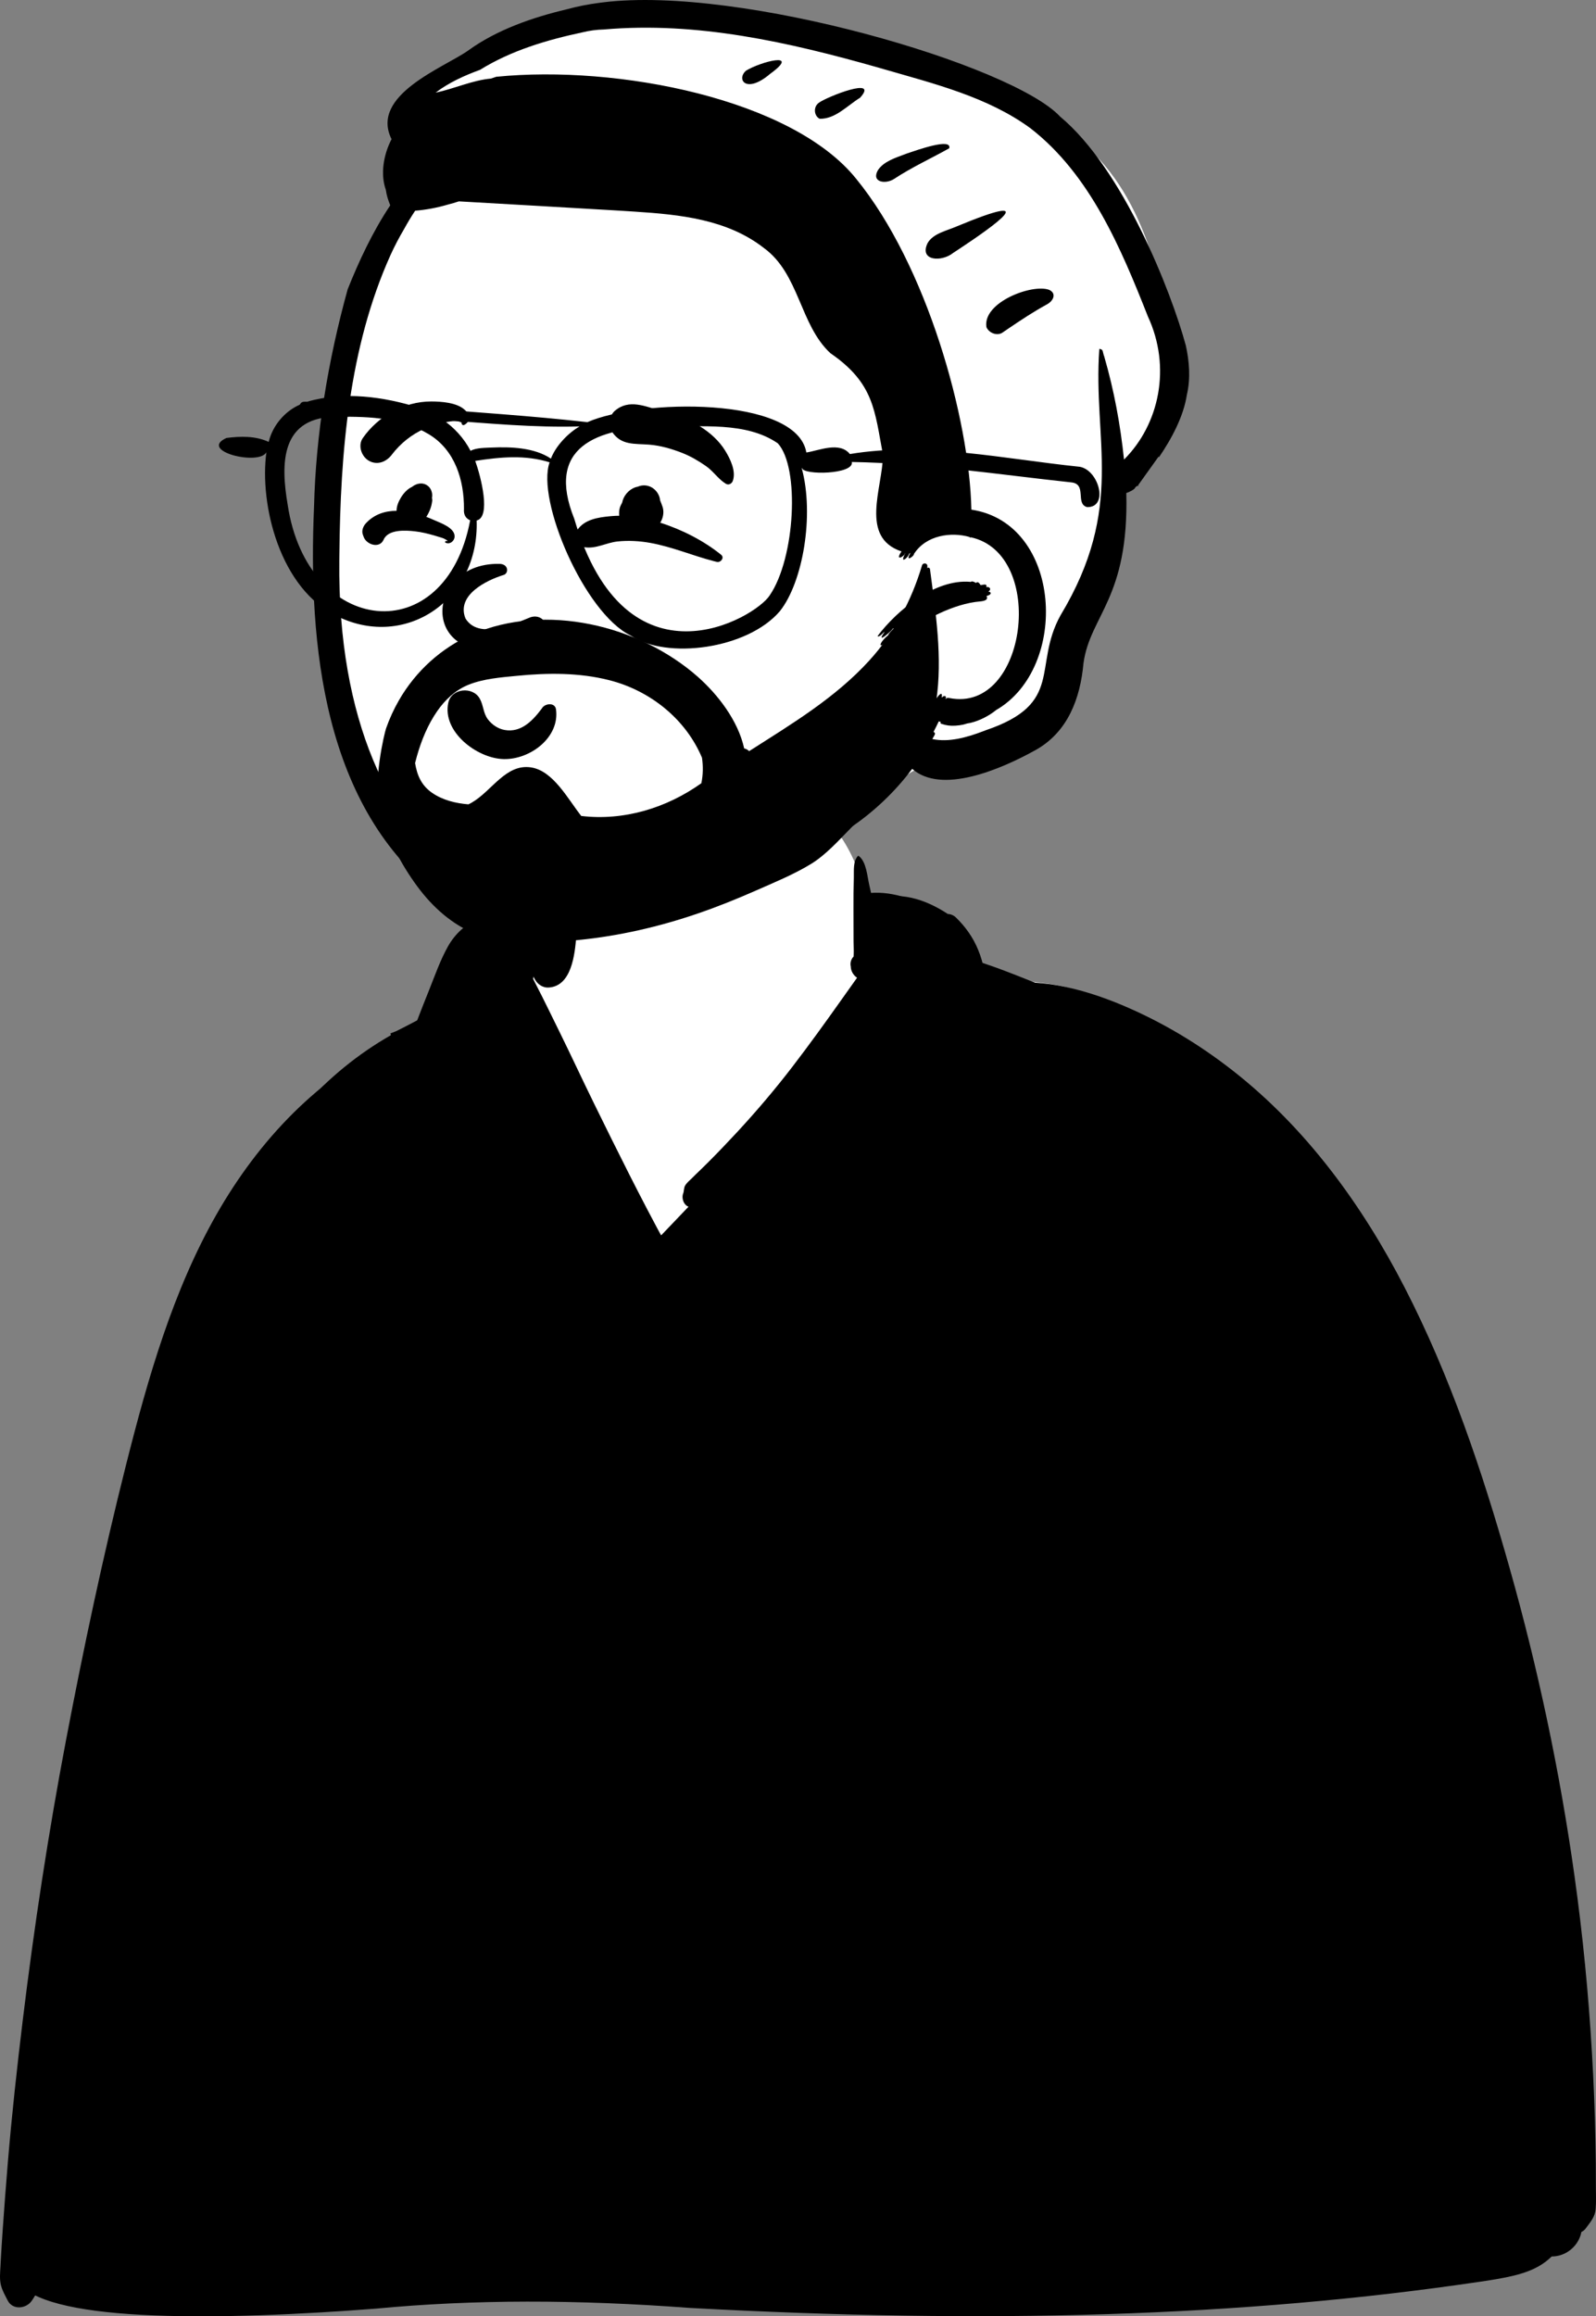 <?xml version="1.0" encoding="UTF-8"?>
<svg width="51px" height="74px" viewBox="0 0 51 74" version="1.1" xmlns="http://www.w3.org/2000/svg" xmlns:xlink="http://www.w3.org/1999/xlink">
    <rect x="0" y="0" width="51" height="74" fill="#808080" stroke="none"/>
    <title>avatar-boy-10</title>
    <g id="Introduction" stroke="none" stroke-width="1" fill="none" fill-rule="evenodd">
        <g id="avatar-boy-10" transform="translate(25.5, 37) scale(-1, 1) translate(-25.5, -37) ">
            <g id="BODY" transform="translate(0, 25)">
                <path d="M3.456,47.795 C11.869,49.067 20.434,49.131 28.917,48.669 C32.274,48.419 35.642,48.374 38.996,48.693 C40.979,48.84 49.669,49.501 50.379,47.735 C49.933,38.329 49.027,28.843 46.251,19.798 C45.109,16.586 44.128,13.92 41.899,11.262 C41.197,10.536 39.682,9.014 38.814,8.518 C38.062,8.088 37.748,8.241 37.316,7.515 C36.887,6.712 36.57,5.373 35.961,4.806 C35.341,4.23 34.421,4.436 33.282,4.622 C33.491,1.807 32.185,1.09 30.386,0.555 C27.224,-0.646 24.101,-0.042 23.306,3.788 C21.83,3.788 21.001,4.419 20.105,5.026 C19.738,5.275 19.993,5.907 19.556,6.102 C18.746,6.389 17.316,6.318 16.536,6.671 C12.992,8.276 9.835,10.604 7.761,14.003 C3.113,21.259 -0.08,36.546 0.473,45.147 C0.231,45.525 0.565,46.066 0.651,46.472 C0.758,46.826 1.106,47.061 1.469,47.02 C1.975,47.562 2.759,47.683 3.456,47.795 Z" id="✋-Skin" fill="#FFFFFF"></path>
                <path d="M20.959,4.363 C21.477,3.825 22.29,3.503 23.059,3.521 L23.095,3.523 L23.357,3.534 L23.182,4.386 L23.173,4.427 L23.138,4.575 L23.09,4.769 L23.073,4.84 L23.056,4.919 C23.053,4.931 23.05,4.944 23.047,4.957 L23.04,4.994 L22.965,5.356 L22.979,5.388 L22.975,5.47 C22.964,5.768 23.028,5.931 23.17,5.984 L23.181,5.988 L23.262,6.014 L23.328,6.156 C23.48,6.482 23.622,6.767 23.768,7.036 C24.192,7.818 24.699,8.6 25.283,9.386 C25.838,10.133 26.416,10.846 27.017,11.523 C27.287,11.828 27.573,12.133 27.876,12.444 L28.138,12.711 L28.221,12.795 L28.277,12.85 L28.347,12.918 L28.447,13.013 L28.52,13.085 L28.544,13.107 C28.574,13.135 28.597,13.153 28.617,13.166 L28.625,13.171 L28.648,13.185 L29.861,14.454 L30.289,14.688 L30.492,14.8 L30.533,14.718 L30.542,14.692 L30.993,13.708 L31.268,13.104 C31.833,11.864 32.272,10.877 32.674,9.937 L32.724,9.82 L32.872,9.47 L32.95,9.283 C33.31,8.427 33.575,7.766 33.812,7.124 L33.846,7.032 L33.896,6.895 L33.971,6.688 L33.984,6.653 C34.048,6.489 33.89,5.891 33.734,5.564 L33.725,5.546 L33.685,5.465 L33.641,5.38 C33.537,5.179 33.463,4.957 33.4,4.688 C33.39,4.644 33.38,4.6 33.371,4.556 L33.358,4.489 L33.35,4.446 L33.338,4.384 L33.322,4.297 L33.671,4.238 L33.862,4.207 L33.946,4.194 C34.054,4.178 34.151,4.164 34.241,4.153 L34.275,4.148 L34.336,4.141 L34.338,4.153 L34.463,4.165 L34.555,4.175 C35.011,4.223 35.362,4.276 35.612,4.334 L35.637,4.34 L35.681,4.351 L35.701,4.357 C35.928,4.417 36.103,4.549 36.242,4.743 C36.337,4.876 36.398,5.003 36.496,5.244 L36.531,5.331 L36.647,5.617 C36.661,5.651 36.682,5.707 36.71,5.783 L36.809,6.05 L37.302,7.407 L37.808,7.671 C38.042,7.793 38.214,7.882 38.299,7.923 L38.329,7.938 L38.351,7.948 L38.525,8.016 L38.506,8.07 L38.527,8.082 C40.607,9.273 42.211,11.104 43.46,13.536 L43.498,13.609 L43.537,13.686 C44.532,15.666 45.245,17.876 45.941,20.827 L45.984,21.011 L46.018,21.156 L46.2,21.944 C46.882,24.917 47.351,27.134 47.739,29.309 L47.764,29.451 L47.828,29.82 C48.316,32.636 48.723,35.426 49.05,38.189 L49.104,38.654 C49.24,39.841 49.363,41.068 49.497,42.541 L49.514,42.739 L49.573,43.401 C49.636,44.115 49.693,44.826 49.745,45.537 L49.77,45.892 L49.822,46.663 L49.853,47.103 L49.857,47.163 L49.869,47.392 L49.873,47.446 C49.877,47.515 49.883,47.573 49.889,47.627 L49.895,47.666 L49.901,47.705 C49.918,47.81 49.952,47.904 50.008,48.009 L50.023,48.035 L50.119,48.207 L49.944,48.299 C49.03,48.778 47.231,48.989 44.764,49 L44.689,49 L44.534,49 C43.335,48.999 42.064,48.953 40.738,48.875 L40.438,48.856 L40.188,48.841 C40.08,48.834 39.975,48.827 39.866,48.819 L39.699,48.807 L39.002,48.757 C35.866,48.458 32.576,48.463 28.952,48.733 C19.503,49.247 11.347,49.03 3.681,47.892 L3.449,47.857 L3.278,47.829 L3.176,47.812 C2.363,47.674 1.852,47.497 1.454,47.125 L1.433,47.106 L1.416,47.089 L1.408,47.089 C1.007,47.087 0.64,46.826 0.503,46.441 L0.496,46.42 L0.487,46.392 L0.481,46.363 C0.475,46.335 0.467,46.306 0.457,46.273 L0.45,46.248 L0.386,46.041 L0.6,46.003 C0.618,45.999 0.637,45.986 0.656,45.96 L0.674,45.934 L0.704,45.892 L0.779,45.791 C0.858,45.68 0.897,45.611 0.916,45.541 C0.933,45.48 0.939,45.401 0.938,45.291 L0.936,45.237 L0.928,45.042 C0.927,45.027 0.927,45.013 0.927,45 L0.926,44.98 L0.926,44.706 L0.927,44.405 C0.927,44.273 0.928,44.145 0.929,44.019 L0.931,43.832 L0.933,43.681 C0.943,42.846 0.967,42.012 1.006,41.18 C1.083,39.554 1.213,37.931 1.398,36.314 C1.78,32.976 2.365,29.738 3.16,26.609 L3.24,26.297 C4.1,22.953 4.929,20.375 5.983,17.991 C7.323,14.959 8.957,12.464 11.015,10.469 C12.146,9.372 13.399,8.446 14.731,7.736 C15.343,7.41 15.994,7.12 16.692,6.859 L16.792,6.822 L16.953,6.763 L17.077,6.718 L17.476,6.57 C17.56,6.538 17.651,6.503 17.759,6.461 L17.826,6.435 L18.541,6.151 L18.66,6.105 L18.792,6.054 L18.889,6.017 C19.047,5.956 19.191,5.904 19.324,5.858 L19.403,5.831 L19.474,5.807 L19.779,5.702 L19.773,5.978 C19.769,6.161 19.817,6.3 19.923,6.4 L19.926,6.403 L19.93,6.406 L19.933,6.408 L19.951,6.407 L20.024,6.407 C20.031,6.403 20.038,6.398 20.045,6.393 C20.147,6.306 20.195,6.19 20.241,5.923 L20.253,5.849 L20.275,5.71 L20.283,5.657 C20.314,5.473 20.341,5.37 20.393,5.254 C20.469,5.085 20.569,4.92 20.686,4.769 L20.713,4.734 L20.823,4.603 L20.84,4.582 C20.879,4.533 20.898,4.499 20.906,4.467 L20.908,4.458 L20.919,4.403 L20.959,4.363 Z" id="👕-Top" fill="#000000"></path>
                <path d="M38.278,8.305 C38.227,8.276 38.272,8.203 38.324,8.227 C40.819,9.392 42.733,11.435 44.08,13.795 C45.474,16.24 46.269,19.015 46.954,21.727 L46.979,21.825 C47.71,24.727 48.331,27.659 48.891,30.597 C49.457,33.573 49.912,36.568 50.277,39.575 C50.458,41.062 50.62,42.551 50.746,44.043 C50.808,44.789 50.866,45.535 50.917,46.282 C50.937,46.581 50.957,46.879 50.973,47.178 L50.985,47.402 C50.995,47.606 51.02,47.81 50.969,48.01 C50.926,48.183 50.834,48.34 50.753,48.498 C50.592,48.812 50.154,48.761 49.981,48.498 L49.931,48.422 C49.817,48.246 49.722,48.083 49.686,47.864 C49.651,47.652 49.65,47.43 49.634,47.216 C49.605,46.822 49.581,46.427 49.553,46.033 C49.495,45.204 49.429,44.375 49.357,43.546 C49.213,41.911 49.059,40.277 48.87,38.646 C48.533,35.747 48.111,32.857 47.614,29.981 C47.128,27.172 46.513,24.392 45.872,21.615 L45.806,21.328 C44.684,16.479 42.954,10.896 38.278,8.305 Z M11.703,27.29 C11.721,27.241 11.8,27.23 11.814,27.29 C11.982,28.043 11.998,28.818 12.024,29.589 C12.049,30.349 12.048,31.113 12.037,31.874 C11.996,34.67 11.919,37.464 11.852,40.26 C11.819,41.658 11.788,43.057 11.764,44.455 C11.755,44.98 11.747,45.504 11.741,46.029 L11.733,46.721 C11.729,47.027 11.721,47.329 11.683,47.634 C11.659,47.835 11.606,48.027 11.494,48.199 C11.415,48.322 11.302,48.384 11.192,48.467 L11.172,48.483 C11.032,48.593 10.884,48.594 10.745,48.483 L10.705,48.451 C10.572,48.348 10.457,48.267 10.373,48.104 C10.255,47.877 10.236,47.63 10.216,47.38 C10.186,47.001 10.206,46.616 10.21,46.236 C10.217,45.473 10.228,44.71 10.242,43.947 C10.291,41.149 10.389,38.35 10.566,35.557 C10.65,34.242 10.764,32.922 10.916,31.612 L10.945,31.366 C10.992,30.981 11.034,30.588 11.081,30.195 C10.372,29.698 9.748,29.096 9.217,28.412 C9.177,28.362 9.242,28.292 9.289,28.34 C9.832,28.9 10.456,29.346 11.145,29.697 C11.258,28.873 11.414,28.054 11.703,27.29 Z M23.555,2.349 C23.565,2.341 23.58,2.338 23.589,2.349 C23.742,2.526 23.711,2.796 23.716,3.02 L23.716,3.041 C23.727,3.369 23.729,3.696 23.728,4.023 L23.725,5.067 L23.725,5.067 C23.725,5.211 23.713,5.36 23.72,5.504 L23.724,5.56 L23.724,5.56 C23.804,5.642 23.841,5.76 23.814,5.878 C23.809,6.03 23.729,6.157 23.613,6.237 L23.863,6.589 L23.863,6.589 L24.113,6.941 C24.628,7.668 25.148,8.389 25.691,9.096 C26.245,9.816 26.835,10.51 27.453,11.177 C27.755,11.502 28.062,11.824 28.376,12.138 C28.503,12.266 28.634,12.39 28.764,12.516 L28.892,12.643 C28.968,12.718 29.064,12.793 29.114,12.889 C29.144,12.945 29.151,13.085 29.162,13.108 C29.257,13.316 29.094,13.649 28.824,13.545 L28.836,13.537 C28.886,13.503 28.854,13.502 28.742,13.535 C28.671,13.535 28.604,13.519 28.542,13.487 L28.524,13.477 C28.437,13.432 28.359,13.347 28.288,13.278 L28.27,13.262 C28.108,13.11 27.953,12.95 27.797,12.792 C27.473,12.462 27.155,12.125 26.848,11.779 C26.235,11.088 25.654,10.369 25.103,9.629 C24.543,8.874 24.022,8.081 23.573,7.255 C23.403,6.942 23.247,6.622 23.098,6.299 C22.807,6.206 22.739,5.898 22.76,5.551 C22.652,5.303 22.556,5.049 22.498,4.789 C22.491,4.754 22.537,4.72 22.564,4.751 C22.657,4.857 22.743,4.969 22.826,5.084 C22.876,4.84 22.939,4.617 22.969,4.474 L23.098,3.844 L23.098,3.844 C22.371,3.807 21.575,4.104 21.074,4.624 C21.047,4.759 20.942,4.856 20.84,4.983 C20.723,5.128 20.621,5.29 20.546,5.46 C20.377,5.836 20.472,6.391 20.145,6.667 C20.111,6.696 20.073,6.716 20.034,6.728 C20.189,7.485 20.119,8.318 20.115,9.086 L20.115,9.153 C20.116,10.012 20.087,10.872 20.054,11.73 L20.02,12.58 C19.976,13.713 19.947,14.846 20.058,15.973 C20.563,15.528 21.085,15.103 21.626,14.698 C21.981,14.432 22.344,14.175 22.713,13.928 L23.012,13.729 C23.372,13.489 23.74,13.242 24.133,13.071 C24.648,12.846 25.137,12.923 25.634,13.154 C26.128,13.383 26.608,13.649 27.093,13.898 C27.587,14.15 28.081,14.401 28.576,14.652 C28.903,14.819 29.383,14.969 29.623,15.275 C29.638,15.208 29.656,15.14 29.677,15.073 C29.653,14.97 29.662,14.859 29.72,14.753 C30.527,13.278 31.274,11.768 32.015,10.259 C32.39,9.496 32.747,8.724 33.123,7.961 L33.488,7.218 C33.549,7.094 33.611,6.97 33.672,6.847 C33.765,6.662 33.861,6.479 33.954,6.294 C33.993,6.216 34.043,6.139 34.081,6.06 L34.099,6.021 C34.1,6.019 34.189,5.742 34.12,5.768 L34.114,5.771 C34.079,5.79 34.051,5.747 34.074,5.719 C34.171,5.6 34.305,5.705 34.361,5.815 C34.513,6.119 34.234,6.594 34.127,6.885 L34.121,6.901 C33.788,7.837 33.412,8.756 33.026,9.672 C32.286,11.428 31.491,13.157 30.698,14.889 L30.689,14.919 L30.689,14.919 C30.858,14.79 31.039,14.673 31.193,14.559 C31.583,14.272 31.985,13.998 32.385,13.726 C33.12,13.226 33.875,12.76 34.643,12.311 L34.797,12.222 C35.18,12 35.56,11.82 36.015,11.886 C36.437,11.948 36.83,12.174 37.212,12.358 L37.252,12.377 L38.432,12.935 C38.306,12.434 38.169,11.936 38.027,11.44 C37.749,10.472 37.443,9.512 37.111,8.561 C36.801,7.672 36.467,6.793 36.112,5.921 L36.006,5.66 C35.861,5.301 35.718,4.909 35.305,4.799 C34.893,4.688 34.419,4.852 34.043,4.618 C34.008,4.597 34.012,4.541 34.054,4.53 L34.287,4.472 C34.723,4.364 35.235,4.255 35.648,4.36 C36.098,4.475 36.47,4.85 36.688,5.24 C36.93,5.674 37.101,6.16 37.285,6.622 L37.314,6.695 C37.525,7.219 37.728,7.746 37.923,8.276 C38.311,9.336 38.665,10.408 38.985,11.49 C39.14,12.012 39.286,12.536 39.427,13.061 C39.467,13.212 39.534,13.395 39.589,13.586 C39.651,13.647 39.711,13.715 39.766,13.793 C39.859,13.921 39.792,14.072 39.678,14.149 C39.673,14.28 39.644,14.404 39.574,14.51 C39.3,14.924 38.575,14.817 38.605,14.261 C38.609,14.176 38.642,14.094 38.693,14.026 L38.691,14.015 L38.691,14.015 L38.686,13.994 L38.686,13.994 C38.56,13.934 38.434,13.867 38.301,13.802 L37.062,13.193 L37.062,13.193 C36.703,13.017 36.306,12.744 35.907,12.677 C35.535,12.614 35.143,12.89 34.823,13.056 L34.802,13.067 C34.03,13.461 33.263,13.868 32.5,14.278 C32.127,14.479 31.759,14.687 31.388,14.89 C31.077,15.059 30.742,15.303 30.393,15.398 C30.244,15.514 30.067,15.498 29.924,15.411 C29.99,15.812 29.986,16.223 30.005,16.633 C30.032,17.181 30.036,17.73 30.045,18.278 L30.049,18.484 C30.072,19.697 30.085,20.909 30.09,22.122 C30.106,26.441 30.058,30.761 30.047,35.08 C30.041,37.25 29.998,39.421 29.941,41.59 C29.917,42.51 29.867,43.428 29.813,44.345 L29.783,44.846 C29.72,45.902 29.682,46.97 29.486,48.012 C29.46,48.148 29.229,48.151 29.206,48.012 C29.026,46.895 29.016,45.754 28.981,44.625 L28.973,44.399 C28.932,43.186 28.912,41.974 28.916,40.761 C28.931,36.44 29.044,32.122 29.137,27.803 C29.183,25.633 29.214,23.462 29.286,21.293 C29.323,20.207 29.363,19.122 29.412,18.037 C29.433,17.553 29.454,17.069 29.487,16.585 L29.501,16.378 C29.511,16.242 29.519,16.109 29.529,15.976 C29.09,16.136 28.688,15.84 28.293,15.638 C27.837,15.405 27.382,15.172 26.926,14.939 L26.47,14.707 L26.47,14.707 L25.557,14.243 C25.146,14.034 24.83,13.827 24.391,14.072 C22.812,14.953 21.361,16.126 20.046,17.357 C19.794,17.593 19.261,17.529 19.197,17.134 C18.924,15.444 19.09,13.729 19.229,12.034 L19.281,11.405 C19.343,10.654 19.411,9.902 19.501,9.153 C19.541,8.819 19.582,8.484 19.626,8.15 L19.66,7.899 C19.716,7.503 19.752,7.109 19.871,6.729 C19.834,6.717 19.798,6.698 19.765,6.667 C19.409,6.331 19.581,5.746 19.743,5.346 C19.904,4.951 20.149,4.606 20.456,4.309 C20.523,4.244 20.617,4.202 20.712,4.2 C21.456,3.71 22.272,3.465 23.122,3.733 C23.145,3.619 23.17,3.506 23.195,3.393 L23.221,3.28 C23.288,3 23.312,2.536 23.555,2.349 Z M31.18,46.634 C31.411,46.571 31.664,46.638 31.833,46.806 C32.002,46.974 32.069,47.226 32.005,47.455 C31.973,47.568 31.916,47.667 31.833,47.75 C31.755,47.827 31.664,47.882 31.561,47.914 L31.537,47.922 L31.499,47.937 C31.383,47.968 31.267,47.968 31.152,47.937 C31.041,47.906 30.945,47.851 30.864,47.77 C30.783,47.689 30.727,47.594 30.696,47.483 C30.665,47.368 30.665,47.253 30.696,47.138 L30.711,47.101 L30.711,47.101 C30.743,46.987 30.801,46.889 30.884,46.806 C30.968,46.723 31.066,46.666 31.18,46.634 Z M44.888,23.746 C44.926,23.703 44.987,23.759 44.964,23.805 C44.604,24.506 44.203,25.202 43.809,25.886 C43.841,26.075 43.872,26.263 43.908,26.447 C44.062,27.227 44.25,27.994 44.372,28.782 C44.813,31.615 45.041,34.479 45.238,37.337 C45.434,40.206 45.46,43.076 45.489,45.951 C45.492,46.2 45.299,46.489 45.041,46.536 C44.923,46.558 44.834,46.553 44.717,46.536 C44.448,46.497 44.28,46.191 44.268,45.951 C44.191,44.344 44.088,42.74 43.968,41.136 C43.755,38.292 43.625,35.441 43.453,32.594 L43.393,31.6 C43.328,30.522 43.268,29.443 43.249,28.363 C43.236,27.648 43.274,26.933 43.251,26.218 C43.229,25.559 43.162,24.842 43.308,24.194 C43.313,24.169 43.352,24.163 43.363,24.186 C43.515,24.505 43.611,24.851 43.685,25.204 C44.077,24.711 44.476,24.217 44.888,23.746 Z M19.233,6.323 C19.288,6.319 19.286,6.401 19.233,6.407 C18.464,6.496 17.722,6.807 16.996,7.072 L16.934,7.094 C16.201,7.359 15.486,7.667 14.798,8.034 C13.453,8.751 12.218,9.676 11.126,10.735 C6.766,14.961 4.779,21.057 3.323,26.784 C2.514,29.967 1.939,33.203 1.566,36.464 C1.382,38.077 1.251,39.696 1.175,41.317 C1.136,42.148 1.112,42.98 1.102,43.812 C1.096,44.238 1.095,44.664 1.095,45.09 C1.095,45.285 1.131,45.531 1.078,45.721 C1.029,45.896 0.892,46.051 0.791,46.197 C0.67,46.371 0.454,46.362 0.332,46.197 L0.287,46.137 C0.157,45.966 0.029,45.801 0.011,45.577 C-0.009,45.336 0.005,45.088 0.004,44.846 C0.002,44.359 0.008,43.872 0.018,43.385 C0.037,42.452 0.074,41.519 0.129,40.588 C0.24,38.697 0.424,36.809 0.687,34.933 C1.154,31.599 1.854,28.296 2.772,25.055 C3.637,21.997 4.662,18.949 6.123,16.117 C7.479,13.488 9.258,11.042 11.606,9.204 C12.698,8.35 13.886,7.637 15.167,7.101 C15.813,6.831 16.492,6.61 17.182,6.484 C17.865,6.359 18.544,6.377 19.233,6.323 Z M31.312,41.23 C31.434,41.229 31.57,41.256 31.675,41.323 L31.814,41.431 L31.814,41.431 C31.852,41.479 31.89,41.528 31.928,41.576 C32.015,41.69 32.027,41.873 32.008,42.008 C32.004,42.098 31.977,42.182 31.928,42.259 L31.821,42.397 L31.821,42.397 C31.719,42.479 31.634,42.539 31.51,42.579 C31.445,42.599 31.383,42.604 31.321,42.601 L31.3,42.599 L31.312,42.601 L31.291,42.599 L31.291,42.599 C31.27,42.597 31.25,42.595 31.23,42.592 C31.216,42.59 31.202,42.589 31.188,42.587 C31.175,42.586 31.162,42.586 31.148,42.587 C30.991,42.602 30.833,42.513 30.721,42.411 C30.62,42.319 30.53,42.124 30.544,41.986 L30.55,41.928 C30.561,41.83 30.569,41.792 30.611,41.694 C30.651,41.599 30.708,41.515 30.784,41.444 C30.931,41.308 31.111,41.232 31.312,41.23 Z M30.825,34.101 C31.034,33.874 31.393,33.857 31.652,33.994 C31.715,34.028 31.773,34.081 31.829,34.126 C31.969,34.239 32.024,34.442 32.032,34.614 C32.039,34.783 31.949,34.984 31.829,35.101 L31.799,35.13 L31.799,35.13 C31.727,35.2 31.624,35.26 31.523,35.279 C31.36,35.309 31.223,35.308 31.071,35.244 C30.941,35.189 30.829,35.101 30.752,34.982 L30.74,34.962 C30.735,34.953 30.73,34.945 30.725,34.936 L30.718,34.923 C30.573,34.645 30.612,34.331 30.825,34.101 Z M30.933,26.933 C31.028,26.904 31.122,26.9 31.216,26.921 C31.28,26.921 31.34,26.937 31.395,26.969 C31.455,26.985 31.507,27.016 31.551,27.059 C31.604,27.091 31.647,27.133 31.678,27.186 C31.741,27.254 31.783,27.334 31.805,27.426 L31.83,27.613 L31.805,27.8 L31.734,27.969 L31.734,27.969 C31.714,27.994 31.694,28.02 31.674,28.045 C31.643,28.098 31.6,28.141 31.547,28.172 C31.512,28.206 31.472,28.232 31.428,28.25 C31.27,28.362 31.06,28.399 30.873,28.348 C30.762,28.317 30.665,28.261 30.584,28.18 C30.503,28.099 30.446,28.003 30.415,27.893 L30.402,27.804 C30.386,27.686 30.383,27.621 30.417,27.47 C30.432,27.404 30.475,27.311 30.497,27.272 C30.593,27.104 30.749,26.989 30.933,26.933 Z M39.114,21.777 C39.384,21.775 39.655,21.775 39.925,21.778 L40.128,21.781 C40.468,21.786 40.759,21.752 41.026,21.986 C41.22,22.156 41.134,22.442 40.95,22.57 C40.671,22.764 40.322,22.666 40.001,22.645 C39.663,22.622 39.325,22.604 38.987,22.589 C38.332,22.56 37.676,22.541 37.021,22.538 C36.366,22.535 35.711,22.541 35.057,22.552 C34.391,22.563 33.698,22.624 33.036,22.556 C32.945,22.546 32.925,22.427 33.014,22.397 C33.638,22.182 34.34,22.112 34.994,22.03 C35.668,21.945 36.342,21.885 37.021,21.847 C37.718,21.807 38.416,21.782 39.114,21.777 Z M30.932,19.668 L30.954,19.669 C31.074,19.669 31.185,19.697 31.289,19.752 L31.311,19.764 L31.454,19.874 C31.541,19.962 31.602,20.065 31.636,20.184 L31.661,20.371 L31.661,20.371 C31.665,20.468 31.644,20.558 31.6,20.642 C31.571,20.729 31.523,20.804 31.454,20.868 C31.39,20.937 31.314,20.985 31.227,21.013 C31.149,21.054 31.066,21.074 30.977,21.074 L30.954,21.074 C30.827,21.074 30.708,21.042 30.598,20.978 L30.455,20.868 L30.455,20.868 C30.367,20.78 30.307,20.677 30.273,20.558 L30.248,20.371 L30.248,20.371 C30.244,20.274 30.265,20.184 30.309,20.1 C30.337,20.013 30.386,19.938 30.455,19.874 C30.519,19.806 30.595,19.757 30.682,19.729 C30.76,19.688 30.843,19.668 30.932,19.668 L30.932,19.668 Z M33.026,3.159 C33.178,2.94 33.454,3.135 33.415,3.311 C33.425,3.807 33.451,4.287 33.564,4.772 C33.616,4.994 33.684,5.217 33.788,5.42 L33.832,5.506 C33.968,5.772 34.073,6.024 33.891,6.316 C33.805,6.454 33.649,6.558 33.48,6.55 C32.732,6.518 32.63,5.482 32.584,4.904 C32.537,4.309 32.683,3.654 33.026,3.159 Z" id="🖍-Ink" fill="#000000"></path>
            </g>
            <g id="HEAD" transform="translate(13, 0)">
                <path d="M16.489,0.496 C19.331,0.496 22.74,1.893 23.03,1.921 L23.038,1.922 C23.191,1.922 23.786,2.382 24.826,3.303 L23.7,5.53 L23.791,5.618 C24.227,6.042 24.599,6.428 24.893,6.733 C27.292,9.22 27.723,18.984 27.158,22.389 C26.592,25.794 25.545,29.126 20.671,29.126 C15.797,29.126 10.374,26.154 9.538,25.228 C8.982,24.611 8.356,24.316 7.662,24.341 C7.633,24.305 7.605,24.268 7.577,24.232 L7.475,24.217 C6.514,24.076 5.826,23.886 5.41,23.648 C4.597,23.181 3.704,20.73 3.704,20.19 C3.704,19.656 2.37,15.767 2.344,15.355 L2.343,15.344 C2.343,15 0.601,13.419 0.601,12.916 C0.601,12.414 0.25,12.445 0.601,10.675 L0.703,10.155 C1.077,8.271 1.808,5.15 4.597,3.795 C7.662,2.305 13.619,0.496 16.489,0.496 Z" id="✋-Skin" fill="#FFFFFF"></path>
                <path d="M16.489,0.515 C19.33,0.515 22.74,1.912 23.03,1.94 L23.038,1.94 C23.19,1.94 23.786,2.401 24.825,3.322 L24.572,3.821 C18.977,3.933 15.127,4.394 13.02,5.205 C10.578,6.145 9.044,9.717 8.42,15.92 C7.567,16.33 6.714,16.869 5.86,17.538 C5.007,18.207 4.791,18.553 5.212,18.575 C5.176,20.009 5.289,21.01 5.552,21.579 C5.815,22.148 6.725,22.482 8.282,22.583 L8.282,22.583 L8.678,23.927 L8.623,24.55 C8.319,24.411 7.998,24.348 7.661,24.36 C7.633,24.324 7.605,24.287 7.576,24.251 L7.474,24.236 C6.514,24.095 5.825,23.905 5.409,23.667 C4.597,23.2 3.703,20.749 3.703,20.209 C3.703,19.675 2.37,15.786 2.343,15.374 L2.343,15.363 C2.343,15.019 0.6,13.437 0.6,12.935 C0.6,12.81 0.578,12.717 0.551,12.622 L0.522,12.524 C0.444,12.253 0.366,11.874 0.6,10.694 L0.702,10.174 C1.076,8.29 1.808,5.169 4.597,3.814 C7.661,2.324 13.619,0.515 16.489,0.515 Z" id="🧢-Hat" fill="#FFFFFF"></path>
                <path d="M4.124,3.725 C5.652,2.079 14.33,-0.466 18.72,0.074 L18.852,0.091 C19.202,0.136 19.548,0.204 19.888,0.297 C20.99,0.558 22.128,0.953 23.038,1.613 C23.797,2.153 26.194,3.034 25.488,4.446 C25.75,4.95 25.848,5.571 25.67,6.067 C25.648,6.238 25.596,6.396 25.53,6.56 C26.089,7.397 26.532,8.344 26.891,9.245 C27.518,11.512 27.908,13.872 27.965,16.185 C28.155,20.58 27.68,25.829 23.906,28.671 C21.626,30.472 18.055,30.532 15.493,28.299 C15.347,28.125 14.663,27.654 14.892,27.571 C14.959,27.644 15.029,27.715 15.1,27.784 C15.097,27.777 15.096,27.769 15.098,27.761 L15.031,27.699 C14.905,27.581 14.742,27.41 14.928,27.443 C14.936,27.453 14.945,27.461 14.954,27.471 C14.993,27.495 15.023,27.516 15.046,27.534 L15.058,27.544 L15.054,27.54 C14.947,27.424 14.883,27.306 15.043,27.381 L15.064,27.392 C15.135,27.468 15.208,27.541 15.281,27.611 C15.28,27.603 15.281,27.595 15.286,27.586 L15.217,27.518 C15.15,27.452 15.16,27.451 15.193,27.398 C15.051,27.195 15.316,27.315 15.335,27.394 C15.501,27.354 15.648,27.671 15.755,27.71 C20.451,31.372 27.267,28.122 27.157,17.918 L27.155,17.718 C27.123,14.456 26.852,11.102 25.521,8.148 C25.392,7.864 25.247,7.587 25.088,7.319 C24.978,7.118 24.861,6.923 24.734,6.732 C24.381,6.703 24.032,6.637 23.688,6.536 C23.57,6.506 23.453,6.472 23.336,6.433 C21.63,6.527 19.962,6.63 18.251,6.727 L17.717,6.761 C16.268,6.855 14.769,7.007 13.599,7.916 C12.452,8.744 12.447,10.376 11.464,11.284 C10.063,12.249 10.053,13.118 9.783,14.539 C9.803,15.61 10.536,17.166 9.192,17.617 C9.419,17.945 9.103,17.787 9.078,17.673 C9.075,17.673 9.073,17.674 9.071,17.674 C9.273,18.055 8.976,17.815 8.95,17.692 C8.934,17.688 8.918,17.676 8.902,17.66 C9.106,17.994 8.776,17.76 8.796,17.7 C8.403,17.086 7.593,16.991 7.023,17.154 C7.016,17.176 6.99,17.177 6.974,17.166 C4.548,17.699 5.174,22.793 7.661,22.301 C7.767,22.279 7.764,22.331 7.786,22.336 C7.728,22.183 7.89,22.245 7.888,22.277 L7.898,22.276 C7.906,22.276 7.903,22.275 7.909,22.277 C7.853,21.964 8.166,22.417 8.141,22.436 C8.15,22.43 8.161,22.427 8.171,22.426 L8.16,22.396 C8.108,22.256 8.113,22.314 8.113,22.234 C8.074,22.135 8.071,22.178 8.08,22.113 C8.217,22.006 8.258,22.332 8.303,22.356 C8.225,22.245 8.287,22.155 8.361,22.215 C8.921,23.41 9.645,24.532 10.579,25.416 C10.682,25.498 10.785,25.578 10.892,25.654 C11.29,26.006 11.9,26.232 12.272,26.543 C12.272,26.548 12.27,26.554 12.266,26.561 L12.274,26.569 L12.274,26.569 L12.283,26.577 L12.412,26.64 C12.451,26.673 12.485,26.709 12.515,26.75 C12.548,26.788 12.576,26.83 12.6,26.874 C12.612,26.928 12.586,26.951 12.535,26.928 C12.513,26.92 12.491,26.911 12.468,26.903 C12.47,26.905 12.47,26.906 12.471,26.907 C12.479,26.918 12.528,27.034 12.471,27.015 L12.464,27.013 C12.433,27.001 12.402,26.988 12.372,26.976 C12.408,27.022 12.441,27.071 12.47,27.113 C12.501,27.146 12.52,27.185 12.528,27.228 C12.527,27.253 12.513,27.263 12.489,27.26 C12.452,27.248 12.416,27.235 12.38,27.221 L12.39,27.241 C12.416,27.292 12.452,27.378 12.388,27.349 C12.332,27.332 12.279,27.312 12.226,27.29 C12.221,27.299 12.213,27.302 12.195,27.294 C12.025,27.233 11.862,27.158 11.705,27.07 C11.567,26.968 11.428,26.868 11.29,26.767 C11.159,26.688 11.034,26.6 10.914,26.501 C10.111,25.975 9.409,25.307 8.851,24.563 C7.919,25.382 6.055,24.6 4.902,23.959 C3.882,23.386 3.481,22.327 3.377,21.185 C3.162,19.647 1.923,19.121 2.009,15.747 C2.007,15.748 2.005,15.748 2.003,15.748 C1.958,15.734 1.914,15.716 1.873,15.693 C1.83,15.673 1.79,15.648 1.753,15.618 L1.706,15.553 L1.706,15.553 C1.682,15.54 1.661,15.526 1.644,15.512 L1.636,15.523 C1.609,15.556 1.627,15.506 1.628,15.496 L1.548,15.385 C1.357,15.121 1.148,14.824 0.977,14.587 L0.972,14.597 C0.968,14.604 0.966,14.609 0.968,14.612 C0.562,14.02 0.18,13.306 0.074,12.614 C-0.051,12.082 -0.002,11.533 0.107,11.039 C0.575,9.311 2.11,5.401 4.124,3.725 Z M15.152,27.632 L15.113,27.599 L15.148,27.64 C15.165,27.661 15.184,27.68 15.213,27.699 C15.211,27.693 15.211,27.687 15.212,27.679 C15.193,27.665 15.172,27.649 15.152,27.632 Z M18.701,0.942 C15.724,0.682 12.795,1.348 9.954,2.153 L9.758,2.21 C8.143,2.677 6.435,3.098 5.07,4.099 C3.162,5.58 2.177,7.937 1.318,10.113 C0.567,11.73 0.951,13.554 2.082,14.682 C2.2,13.561 2.4,12.471 2.714,11.391 C2.779,11.222 2.73,11.167 2.871,11.145 C3.084,14.056 2.035,16.207 4.111,19.658 C5.012,21.286 3.969,22.477 6.513,23.334 L6.582,23.361 C7.112,23.563 7.69,23.723 8.209,23.61 L8.163,23.533 C8.116,23.454 8.101,23.416 8.17,23.382 C8.168,23.378 8.166,23.374 8.163,23.37 C8.107,23.263 8.053,23.155 8.002,23.046 C7.981,23.053 7.96,23.058 7.938,23.064 C7.952,23.09 7.954,23.116 7.915,23.125 C7.775,23.174 7.632,23.194 7.485,23.184 L7.453,23.182 C7.287,23.172 7.182,23.141 7.089,23.112 C7.058,23.107 7.026,23.102 6.996,23.096 C6.695,23.028 6.376,22.856 6.17,22.685 C3.818,21.33 4.061,16.718 6.96,16.282 C7.019,13.378 8.381,8.479 10.641,5.712 C12.684,3.167 18.261,2.064 22.142,2.453 C22.198,2.472 22.255,2.491 22.311,2.51 C22.91,2.564 23.481,2.835 24.08,2.96 C23.65,2.633 23.162,2.415 22.659,2.23 C21.658,1.609 20.51,1.273 19.4,1.036 C19.171,0.979 18.938,0.947 18.701,0.942 Z M6.827,18.615 C6.983,18.529 6.965,18.612 7.001,18.588 C8.122,18.495 9.331,19.491 9.958,20.321 C9.909,20.373 9.775,20.218 9.751,20.194 C9.748,20.197 9.744,20.2 9.74,20.201 L9.758,20.226 C10.012,20.596 9.508,20.161 9.461,20.071 C9.453,20.075 9.445,20.078 9.435,20.076 C9.475,20.116 9.597,20.219 9.618,20.293 L9.65,20.32 C9.955,20.585 9.93,20.784 9.584,20.408 C9.592,20.426 9.595,20.442 9.589,20.455 L9.601,20.463 C9.771,20.583 9.911,20.919 9.556,20.574 C9.593,20.826 9.203,20.339 9.191,20.343 C8.517,19.806 7.525,19.284 6.679,19.214 L6.65,19.211 C6.495,19.191 6.422,19.144 6.476,19.041 C6.285,18.995 6.33,18.9 6.42,18.903 C6.286,18.813 6.407,18.727 6.485,18.76 C6.431,18.609 6.647,18.71 6.667,18.689 C6.778,18.514 6.809,18.66 6.827,18.615 Z M4.477,9.259 C5.015,9.059 6.606,9.657 6.479,10.451 C6.403,10.633 6.153,10.737 5.978,10.634 L5.749,10.478 C5.35,10.208 4.991,9.97 4.563,9.734 C4.33,9.617 4.23,9.368 4.477,9.259 Z M7.541,8.08 L7.333,7.943 C6.21,7.198 4.624,6.069 7.438,7.237 C7.758,7.376 8.185,7.459 8.36,7.769 C8.634,8.339 7.911,8.378 7.541,8.08 Z M7.667,4.737 C7.577,4.391 8.698,4.797 9.024,4.905 L9.073,4.924 C9.391,5.044 9.755,5.155 9.944,5.433 C10.167,5.816 9.717,5.896 9.438,5.722 C8.866,5.344 8.239,5.058 7.667,4.737 Z M10.517,3.123 C9.886,2.424 11.574,3.093 11.827,3.279 L11.834,3.284 C12.023,3.419 11.985,3.709 11.807,3.795 C11.303,3.804 10.932,3.378 10.517,3.123 Z M13.387,2.357 C12.384,1.626 13.705,1.974 14.164,2.26 C14.477,2.54 14.155,3.012 13.387,2.357 Z" id="🖍-Ink" fill="#000000"></path>
            </g>
            <g id="FACE" transform="translate(24, 9)" fill="#000000">
                <path d="M11.672,13.315 C11.897,12.923 12.57,12.987 12.673,13.444 C12.882,14.373 11.76,15.23 10.908,15.251 C10.061,15.272 9.11,14.561 9.233,13.663 C9.263,13.441 9.564,13.468 9.667,13.607 L9.706,13.661 C9.985,14.03 10.353,14.412 10.869,14.322 C11.084,14.285 11.278,14.153 11.408,13.983 C11.564,13.778 11.547,13.533 11.672,13.315 Z M6.286,6.525 C6.401,6.493 6.517,6.505 6.618,6.548 C6.846,6.589 7.035,6.776 7.102,6.989 C7.107,7.008 7.113,7.026 7.119,7.044 L7.13,7.071 L7.102,7.002 C7.115,7.07 7.17,7.141 7.19,7.208 C7.215,7.291 7.221,7.386 7.213,7.477 C7.285,7.478 7.357,7.48 7.429,7.486 L7.499,7.492 C7.888,7.528 8.316,7.594 8.547,7.925 C8.676,8.112 8.555,8.448 8.316,8.484 C7.95,8.539 7.634,8.339 7.268,8.299 C6.923,8.261 6.562,8.283 6.221,8.344 C5.517,8.471 4.87,8.752 4.184,8.929 L4.091,8.952 L4.091,8.952 L4.091,8.952 C3.973,8.98 3.84,8.819 3.956,8.724 C4.505,8.279 5.209,7.918 5.902,7.699 C5.801,7.54 5.77,7.331 5.839,7.161 C5.85,7.126 5.863,7.092 5.877,7.058 L5.906,6.987 L5.906,6.987 C5.909,6.954 5.915,6.921 5.925,6.889 L5.926,6.88 L5.926,6.88 L5.927,6.88 L5.927,6.88 C5.979,6.715 6.114,6.572 6.286,6.525 Z M13.297,6.55 C13.448,6.402 13.659,6.424 13.816,6.541 L13.837,6.557 L13.837,6.557 C13.984,6.621 14.107,6.763 14.187,6.894 C14.27,7.03 14.326,7.169 14.328,7.319 C14.692,7.32 15.04,7.428 15.308,7.718 C15.394,7.811 15.453,7.955 15.405,8.082 L15.377,8.158 L15.377,8.158 C15.287,8.397 14.884,8.535 14.747,8.253 L14.741,8.24 C14.595,7.905 14.036,7.94 13.739,7.975 C13.532,7.998 13.327,8.049 13.127,8.106 C13.057,8.126 12.987,8.148 12.917,8.17 L12.847,8.192 C12.81,8.204 12.616,8.308 12.737,8.284 C12.769,8.277 12.794,8.323 12.761,8.339 C12.617,8.407 12.464,8.272 12.473,8.12 C12.49,7.855 12.915,7.71 13.12,7.619 L13.132,7.614 C13.211,7.578 13.293,7.544 13.378,7.512 C13.33,7.442 13.291,7.364 13.258,7.28 C13.227,7.202 13.206,7.125 13.195,7.041 C13.184,7 13.184,6.959 13.195,6.918 L13.197,6.906 L13.197,6.906 C13.191,6.879 13.188,6.851 13.189,6.823 L13.187,6.812 L13.189,6.812 C13.193,6.713 13.232,6.614 13.297,6.55 Z M10.896,9.365 C11.473,9.541 12.426,10.02 12.125,10.76 C11.705,11.44 10.591,10.94 10.051,10.721 C9.565,10.562 9.313,11.233 9.782,11.435 C13.658,12.948 13.644,8.956 11.036,9.014 C10.749,9.021 10.74,9.306 10.896,9.365 Z M5.767,4.16 L5.866,4.131 C6.378,3.985 6.9,3.733 7.355,4.127 C7.533,4.281 7.57,4.603 7.442,4.796 C7.151,5.236 6.72,5.168 6.25,5.206 C5.893,5.235 5.54,5.338 5.206,5.468 C4.934,5.574 4.681,5.723 4.442,5.889 C4.207,6.052 4.047,6.308 3.806,6.455 C3.718,6.509 3.616,6.453 3.584,6.366 C3.472,6.056 3.661,5.669 3.822,5.405 C4.018,5.082 4.316,4.818 4.636,4.619 C4.986,4.4 5.374,4.274 5.767,4.16 L5.767,4.16 Z M13.225,3.826 C14.09,3.826 14.923,4.3 15.407,4.996 C15.571,5.232 15.451,5.583 15.215,5.719 C14.95,5.871 14.667,5.761 14.492,5.543 L14.482,5.529 C14.204,5.165 13.847,4.878 13.423,4.691 C13.216,4.6 12.987,4.526 12.763,4.488 L12.691,4.476 C12.59,4.459 12.472,4.443 12.38,4.459 C12.331,4.465 12.286,4.481 12.245,4.505 C12.264,4.549 12.213,4.6 12.165,4.575 C11.95,4.458 11.977,4.25 12.154,4.089 C12.405,3.86 12.901,3.826 13.225,3.826 Z" id="🖍-Ink"></path>
            </g>
            <g id="FACIAL-HAIR" transform="translate(21, 18)" fill="#000000">
                <path d="M7.568,6.208 C8.088,4.971 9.224,4.062 10.532,3.73 C11.493,3.486 12.501,3.494 13.48,3.591 C13.993,3.641 14.543,3.682 15.026,3.875 C15.439,4.041 15.776,4.353 16.029,4.719 C16.33,5.153 16.534,5.65 16.678,6.159 C16.699,6.231 16.718,6.304 16.736,6.378 C16.673,6.762 16.54,7.089 16.19,7.331 C15.847,7.566 15.439,7.663 15.032,7.697 C14.992,7.678 14.953,7.658 14.918,7.637 C14.283,7.269 13.837,6.398 13.036,6.516 C12.321,6.621 11.851,7.533 11.426,8.068 C10.062,8.23 8.698,7.814 7.588,7.022 C7.532,6.751 7.529,6.478 7.568,6.208 M17.663,5.27 C17.554,4.959 17.416,4.658 17.253,4.375 C16.715,3.437 15.888,2.69 14.906,2.263 C12.584,1.255 9.58,1.966 7.704,3.62 C7.064,4.186 6.416,5.017 6.22,5.911 C6.162,5.922 6.106,5.953 6.061,5.997 C4.706,5.131 3.311,4.299 2.219,3.099 C1.426,2.227 0.875,1.196 0.537,0.063 C0.509,-0.031 0.361,-0.017 0.366,0.086 C0.367,0.11 0.368,0.134 0.369,0.159 C0.355,0.114 0.289,0.137 0.283,0.18 C0.102,1.557 -0.126,3.017 0.084,4.401 C0.209,5.227 0.579,5.831 1.073,6.484 C1.603,7.184 2.202,7.835 2.815,8.459 C3.205,8.855 3.611,9.312 4.087,9.603 C4.641,9.941 5.27,10.197 5.861,10.458 C6.463,10.723 7.073,10.969 7.695,11.182 C8.939,11.609 10.224,11.904 11.532,12.033 C12.579,12.136 13.776,12.248 14.779,11.849 C15.548,11.543 16.169,10.989 16.662,10.323 C17.198,9.598 17.621,8.772 17.856,7.9 C18.099,6.995 17.714,5.416 17.663,5.27" id="🖍-Ink"></path>
            </g>
            <g id="ACCESORIES" transform="translate(16, 12)" fill="#000000">
                <path d="M25.807,4.127 C25.175,8.333 20.76,8.798 19.976,4.623 C20.102,4.569 20.192,4.462 20.174,4.255 C20.169,3.345 20.456,2.383 21.291,1.877 C22.154,1.355 23.163,1.303 24.162,1.316 C26.067,1.272 26.027,2.837 25.807,4.127 M19.285,2.298 C18.687,2.273 17.931,2.294 17.395,2.652 C17.248,2.262 16.865,1.846 16.479,1.623 C17.916,1.665 19.394,1.526 20.842,1.418 C20.496,1.65 20.173,1.999 19.964,2.402 C19.769,2.3 19.491,2.31 19.285,2.298 M16.65,4.573 C14.992,10.184 10.854,7.738 10.403,7.019 C9.589,5.829 9.436,2.937 10.145,2.163 C11.159,1.464 12.596,1.644 13.794,1.627 C15.996,1.656 17.56,2.304 16.65,4.573 M27.764,1.992 C27.314,1.934 26.833,1.923 26.414,2.118 C26.285,1.579 25.88,1.128 25.423,0.93 C25.368,0.862 25.376,0.825 25.187,0.835 C24.027,0.492 22.728,0.674 21.613,1.026 C19.852,1.171 18.004,1.286 16.229,1.487 C14.565,0.753 9.545,0.645 9.233,2.456 C8.84,2.398 8.172,2.094 7.842,2.506 C5.423,2.103 2.923,2.663 0.494,2.913 C-0.118,3.024 -0.433,4.217 0.262,4.201 C0.652,4.097 0.25,3.458 0.775,3.41 C3.119,3.158 5.412,2.801 7.78,2.759 C7.698,3.161 9.346,3.187 9.371,2.952 C9.374,2.954 9.378,2.955 9.381,2.957 C8.974,4.45 9.342,6.598 10.078,7.524 C11.109,8.736 13.699,9.084 14.847,8.304 C16.329,7.584 17.87,3.971 17.437,2.77 C18.222,2.526 18.999,2.599 19.814,2.724 C19.628,3.242 19.305,4.518 19.769,4.629 C19.684,7.163 22.029,8.744 24.191,7.704 C26.062,6.841 26.716,4.107 26.487,2.448 C26.72,2.89 28.676,2.408 27.764,1.992" id="🖍-Ink"></path>
            </g>
        </g>
    </g>
</svg>